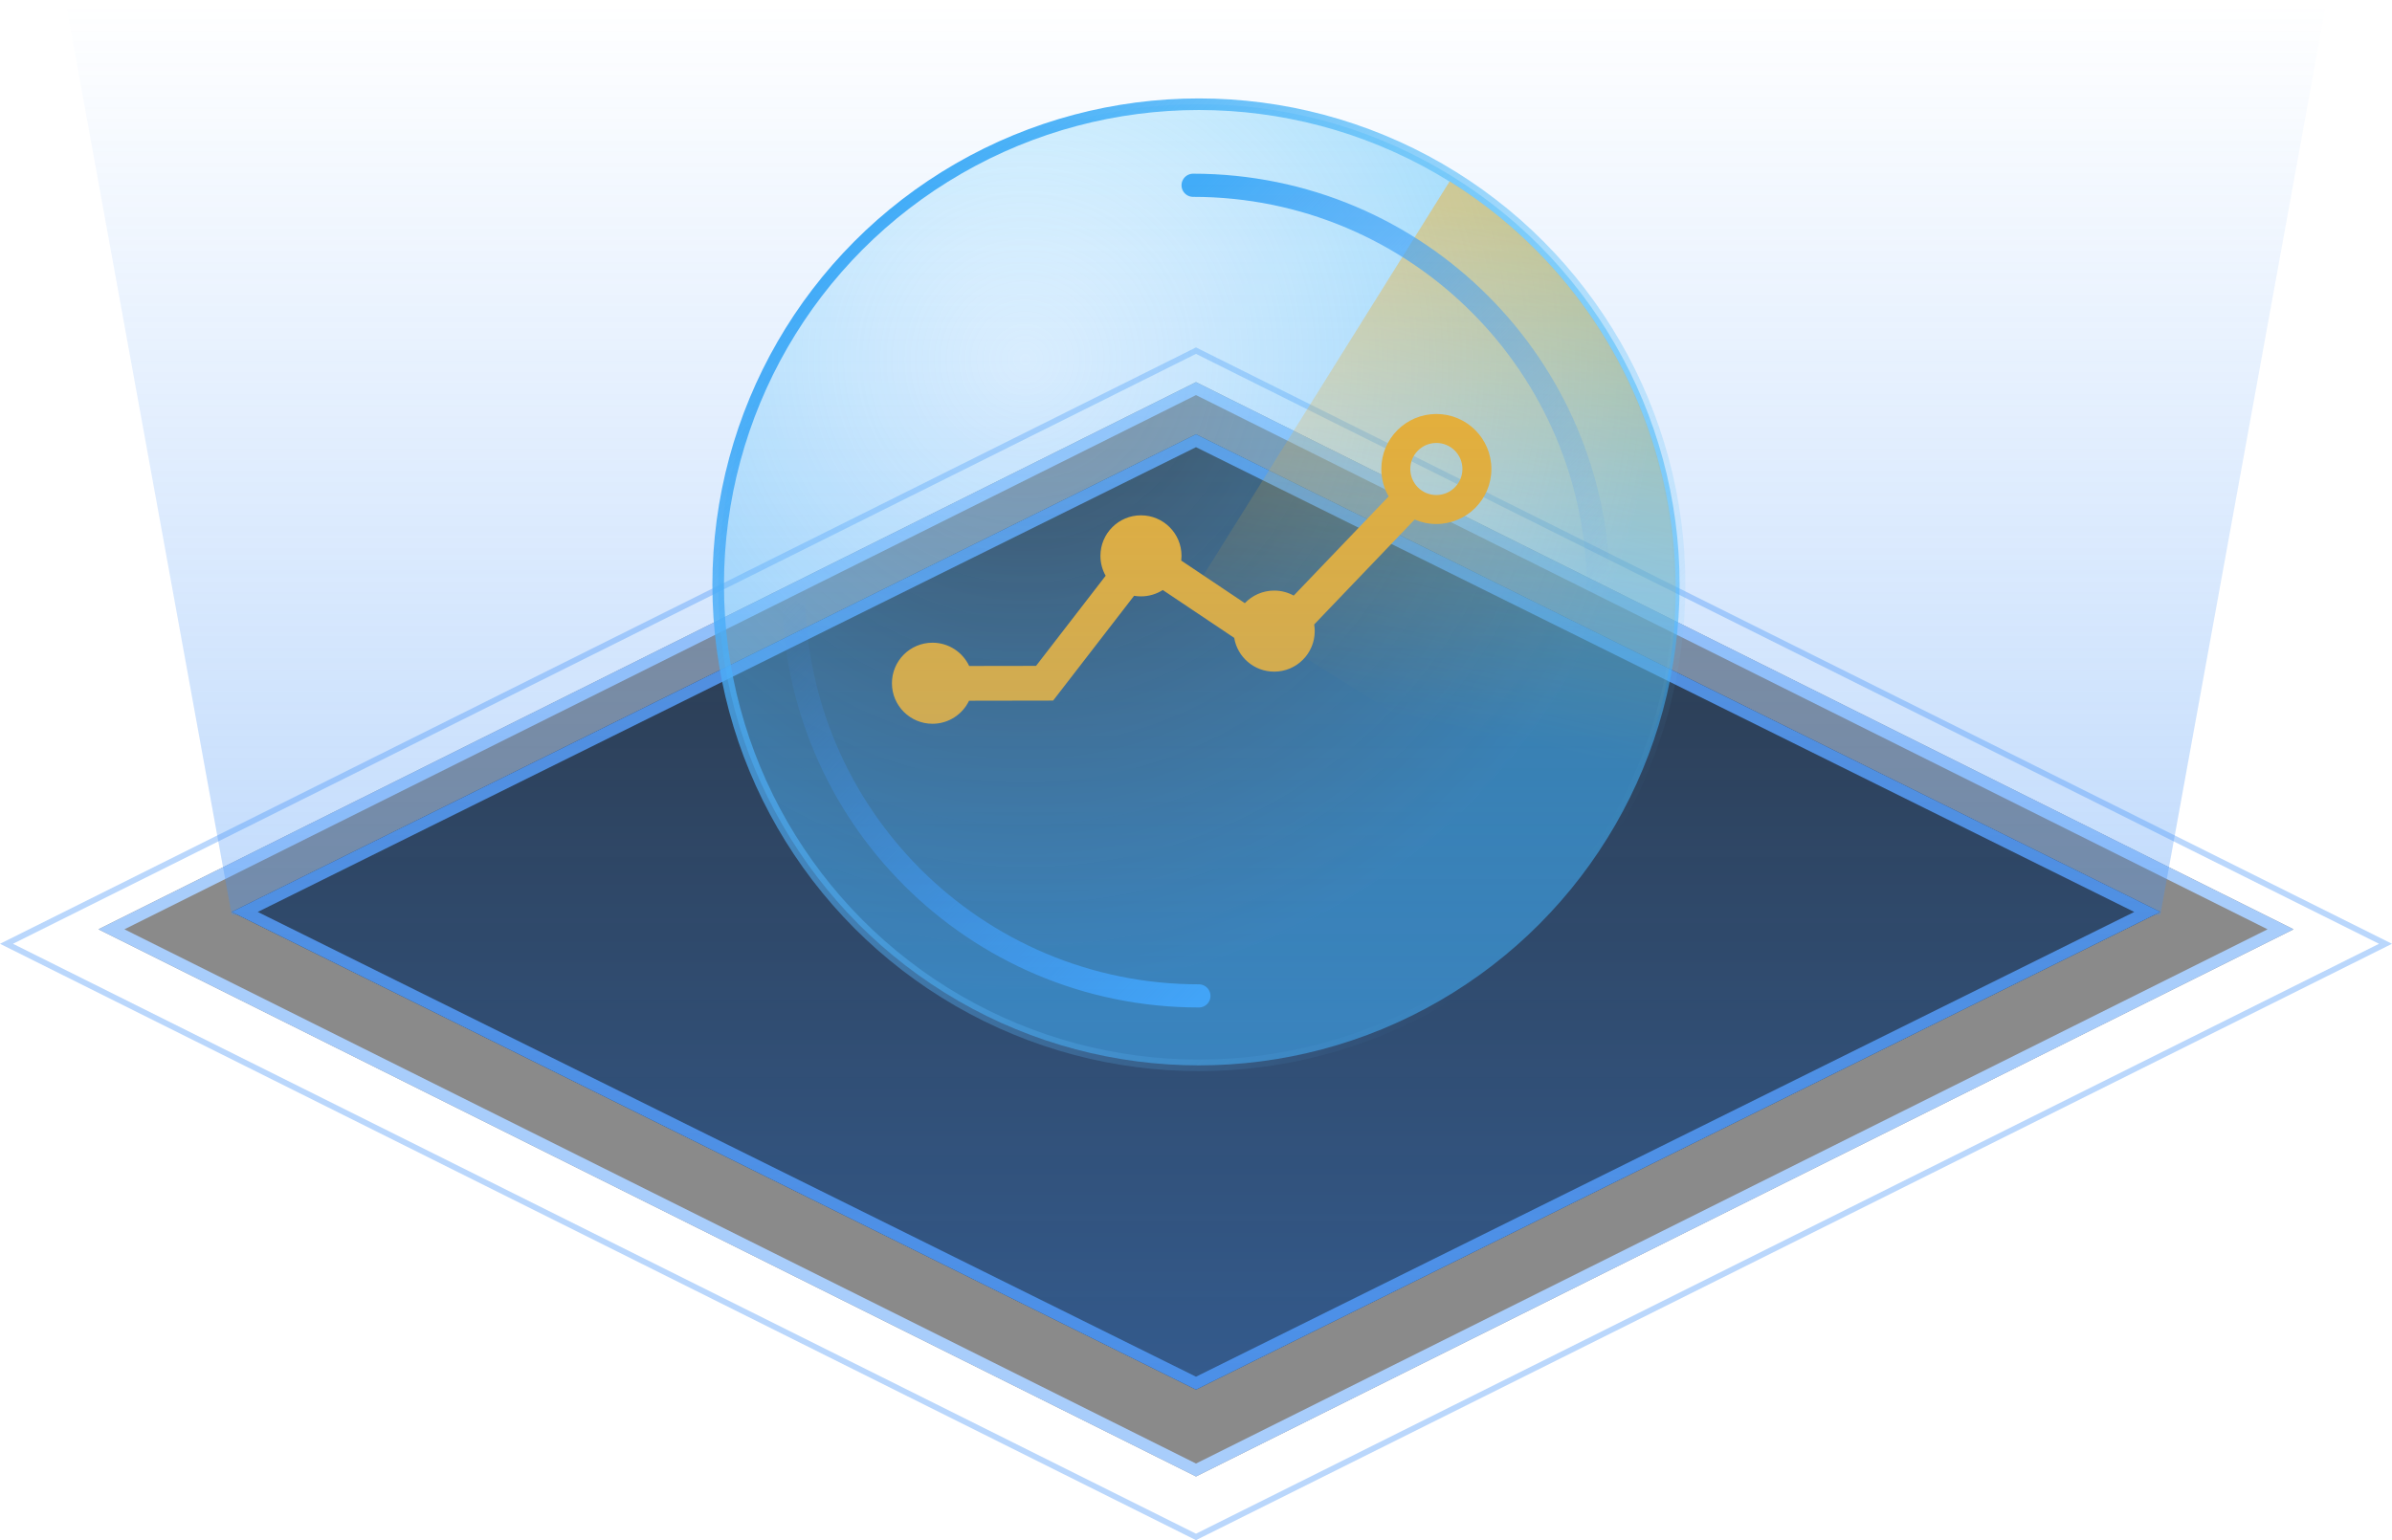 <?xml version="1.0" encoding="UTF-8"?>
<svg width="413px" height="266px" viewBox="0 0 413 266" version="1.1" xmlns="http://www.w3.org/2000/svg" xmlns:xlink="http://www.w3.org/1999/xlink">
    <!-- Generator: Sketch 55 (78076) - https://sketchapp.com -->
    <title>编组</title>
    <desc>Created with Sketch.</desc>
    <defs>
        <polygon id="path-1" points="17 167.5 206.5 73 396 167.5 206.5 262"></polygon>
        <filter x="-3.7%" y="-7.4%" width="107.4%" height="114.8%" filterUnits="objectBoundingBox" id="filter-2">
            <feMorphology radius="10" operator="erode" in="SourceAlpha" result="shadowSpreadInner1"></feMorphology>
            <feGaussianBlur stdDeviation="9" in="shadowSpreadInner1" result="shadowBlurInner1"></feGaussianBlur>
            <feOffset dx="0" dy="0" in="shadowBlurInner1" result="shadowOffsetInner1"></feOffset>
            <feComposite in="shadowOffsetInner1" in2="SourceAlpha" operator="arithmetic" k2="-1" k3="1" result="shadowInnerInner1"></feComposite>
            <feColorMatrix values="0 0 0 0 0.259   0 0 0 0 0.569   0 0 0 0 0.969  0 0 0 1 0" type="matrix" in="shadowInnerInner1"></feColorMatrix>
        </filter>
        <polygon id="path-3" points="40 164.5 206.5 82 373 164.5 206.5 247"></polygon>
        <filter x="-4.8%" y="-9.7%" width="109.6%" height="119.4%" filterUnits="objectBoundingBox" id="filter-4">
            <feMorphology radius="12" operator="erode" in="SourceAlpha" result="shadowSpreadInner1"></feMorphology>
            <feGaussianBlur stdDeviation="10" in="shadowSpreadInner1" result="shadowBlurInner1"></feGaussianBlur>
            <feOffset dx="0" dy="0" in="shadowBlurInner1" result="shadowOffsetInner1"></feOffset>
            <feComposite in="shadowOffsetInner1" in2="SourceAlpha" operator="arithmetic" k2="-1" k3="1" result="shadowInnerInner1"></feComposite>
            <feColorMatrix values="0 0 0 0 0.259   0 0 0 0 0.569   0 0 0 0 0.969  0 0 0 1 0" type="matrix" in="shadowInnerInner1"></feColorMatrix>
        </filter>
        <radialGradient cx="31.997%" cy="26.669%" fx="31.997%" fy="26.669%" r="65.174%" id="radialGradient-5">
            <stop stop-color="#93DCFF" stop-opacity="0.159" offset="0%"></stop>
            <stop stop-color="#42BCF7" stop-opacity="0.567" offset="100%"></stop>
        </radialGradient>
        <linearGradient x1="82.369%" y1="86.787%" x2="11.601%" y2="17.23%" id="linearGradient-6">
            <stop stop-color="#77D7FC" stop-opacity="0" offset="0%"></stop>
            <stop stop-color="#42AEF7" offset="100%"></stop>
        </linearGradient>
        <linearGradient x1="14.27%" y1="0%" x2="50%" y2="100%" id="linearGradient-7">
            <stop stop-color="#FFB41C" offset="0%"></stop>
            <stop stop-color="#FFB41C" stop-opacity="0" offset="100%"></stop>
        </linearGradient>
        <linearGradient x1="0%" y1="0%" x2="100%" y2="100%" id="linearGradient-8">
            <stop stop-color="#4291F7" stop-opacity="0" offset="0%"></stop>
            <stop stop-color="#42AEF7" offset="100%"></stop>
        </linearGradient>
        <linearGradient x1="50%" y1="0%" x2="50%" y2="100%" id="linearGradient-9">
            <stop stop-color="#44ABF3" offset="0%"></stop>
            <stop stop-color="#44ACF3" stop-opacity="0" offset="100%"></stop>
        </linearGradient>
        <linearGradient x1="50%" y1="0%" x2="50%" y2="100%" id="linearGradient-10">
            <stop stop-color="#44ABF3" offset="0%"></stop>
            <stop stop-color="#44ACF3" stop-opacity="0" offset="100%"></stop>
        </linearGradient>
        <linearGradient x1="50%" y1="0%" x2="50%" y2="100%" id="linearGradient-11">
            <stop stop-color="#44ABF3" offset="0%"></stop>
            <stop stop-color="#44ACF3" stop-opacity="0" offset="100%"></stop>
        </linearGradient>
        <linearGradient x1="50%" y1="2.839%" x2="50%" y2="116.43%" id="linearGradient-12">
            <stop stop-color="#4291F7" stop-opacity="0" offset="0%"></stop>
            <stop stop-color="#4291F7" offset="100%"></stop>
        </linearGradient>
    </defs>
    <g id="页面1" stroke="none" stroke-width="1" fill="none" fill-rule="evenodd">
        <g id="账号生命周期管理" transform="translate(-834, -118)">
            <g id="编组" transform="translate(834, 111)">
                <g id="矩形备份" opacity="0.458">
                    <use fill="black" fill-opacity="1" filter="url(#filter-2)" xlink:href="#path-1"></use>
                    <path stroke="#4291F7" stroke-width="2" d="M19.241,167.5 L206.5,260.883 L393.759,167.5 L206.5,74.117 L19.241,167.5 Z" stroke-linejoin="square"></path>
                </g>
                <path d="M1.12,170 L206.5,272.441 L411.88,170 L206.5,67.559 L1.12,170 Z" id="矩形备份-3" stroke="#4291F7" opacity="0.365"></path>
                <g id="矩形备份-2" opacity="0.726">
                    <use fill="black" fill-opacity="1" filter="url(#filter-4)" xlink:href="#path-3"></use>
                    <path stroke="#4291F7" stroke-width="2" d="M42.252,164.5 L206.5,245.884 L370.748,164.5 L206.5,83.116 L42.252,164.5 Z" stroke-linejoin="square"></path>
                </g>
                <circle id="椭圆形" stroke="url(#linearGradient-6)" stroke-width="2" fill="url(#radialGradient-5)" cx="207" cy="108" r="83"></circle>
                <path d="M305,137 L222,137 L222,54 C267.84,54 305,91.16 305,137 Z" id="路径" fill="url(#linearGradient-7)" opacity="0.479" transform="translate(263.5, 95.5) rotate(32) translate(-263.5, -95.5) "></path>
                <path d="M137,109 C137,147.66 168.34,179 207,179 L207,179" id="路径" stroke="url(#linearGradient-8)" stroke-width="4" stroke-linecap="round"></path>
                <path d="M206,39 C206,77.66 237.34,109 276,109 L276,109" id="路径备份" stroke="url(#linearGradient-8)" stroke-width="4" stroke-linecap="round" transform="translate(241, 74) rotate(-180) translate(-241, -74) "></path>
                <path d="M244.249,96.731 L226.906,114.848 C226.968,115.223 227,115.608 227,116 C227,119.866 223.866,123 220,123 C216.53,123 213.65,120.476 213.096,117.163 L200.765,108.902 C199.678,109.597 198.386,110 197,110 C196.594,110 196.196,109.965 195.809,109.899 L181.833,127.997 L167.316,128.022 C166.188,130.375 163.784,132 161,132 C157.134,132 154,128.866 154,125 C154,121.134 157.134,118 161,118 C163.801,118 166.218,119.645 167.337,122.022 L178.881,122.003 L190.901,106.438 C190.327,105.422 190,104.249 190,103 C190,99.134 193.134,96 197,96 C200.866,96 204,99.134 204,103 C204,103.276 203.984,103.548 203.953,103.816 L214.932,111.171 C216.207,109.834 218.006,109 220,109 C221.222,109 222.371,109.313 223.371,109.864 L239.765,92.739 C238.96,91.344 238.5,89.726 238.5,88 C238.5,82.753 242.753,78.5 248,78.5 C253.247,78.5 257.5,82.753 257.5,88 C257.5,93.247 253.247,97.5 248,97.5 C246.668,97.5 245.4,97.226 244.249,96.731 Z M248,92.5 C250.485,92.5 252.5,90.485 252.5,88 C252.5,85.515 250.485,83.5 248,83.5 C245.515,83.5 243.5,85.515 243.5,88 C243.5,90.485 245.515,92.5 248,92.5 Z" id="形状" fill="#FFB41C" fill-rule="nonzero"></path>
                <path d="M70,93 L70,178.686" id="路径-23" stroke="url(#linearGradient-9)" stroke-width="4" stroke-linecap="round" stroke-linejoin="round"></path>
                <path d="M303,51.75 L303,104.25" id="路径-23备份" stroke="url(#linearGradient-10)" stroke-width="4" opacity="0.539" stroke-linecap="round" stroke-linejoin="round"></path>
                <path d="M310,135.875 L310,208.125" id="路径-23备份-2" stroke="url(#linearGradient-11)" stroke-width="4" opacity="0.808" stroke-linecap="round" stroke-linejoin="round"></path>
                <path d="M371.991,165 L206.5,247 L41.009,165 L40,165 L10,0 L403,0 L373,165 L371.991,165 Z" id="形状结合" fill="url(#linearGradient-12)" opacity="0.576"></path>
            </g>
        </g>
    </g>
</svg>
